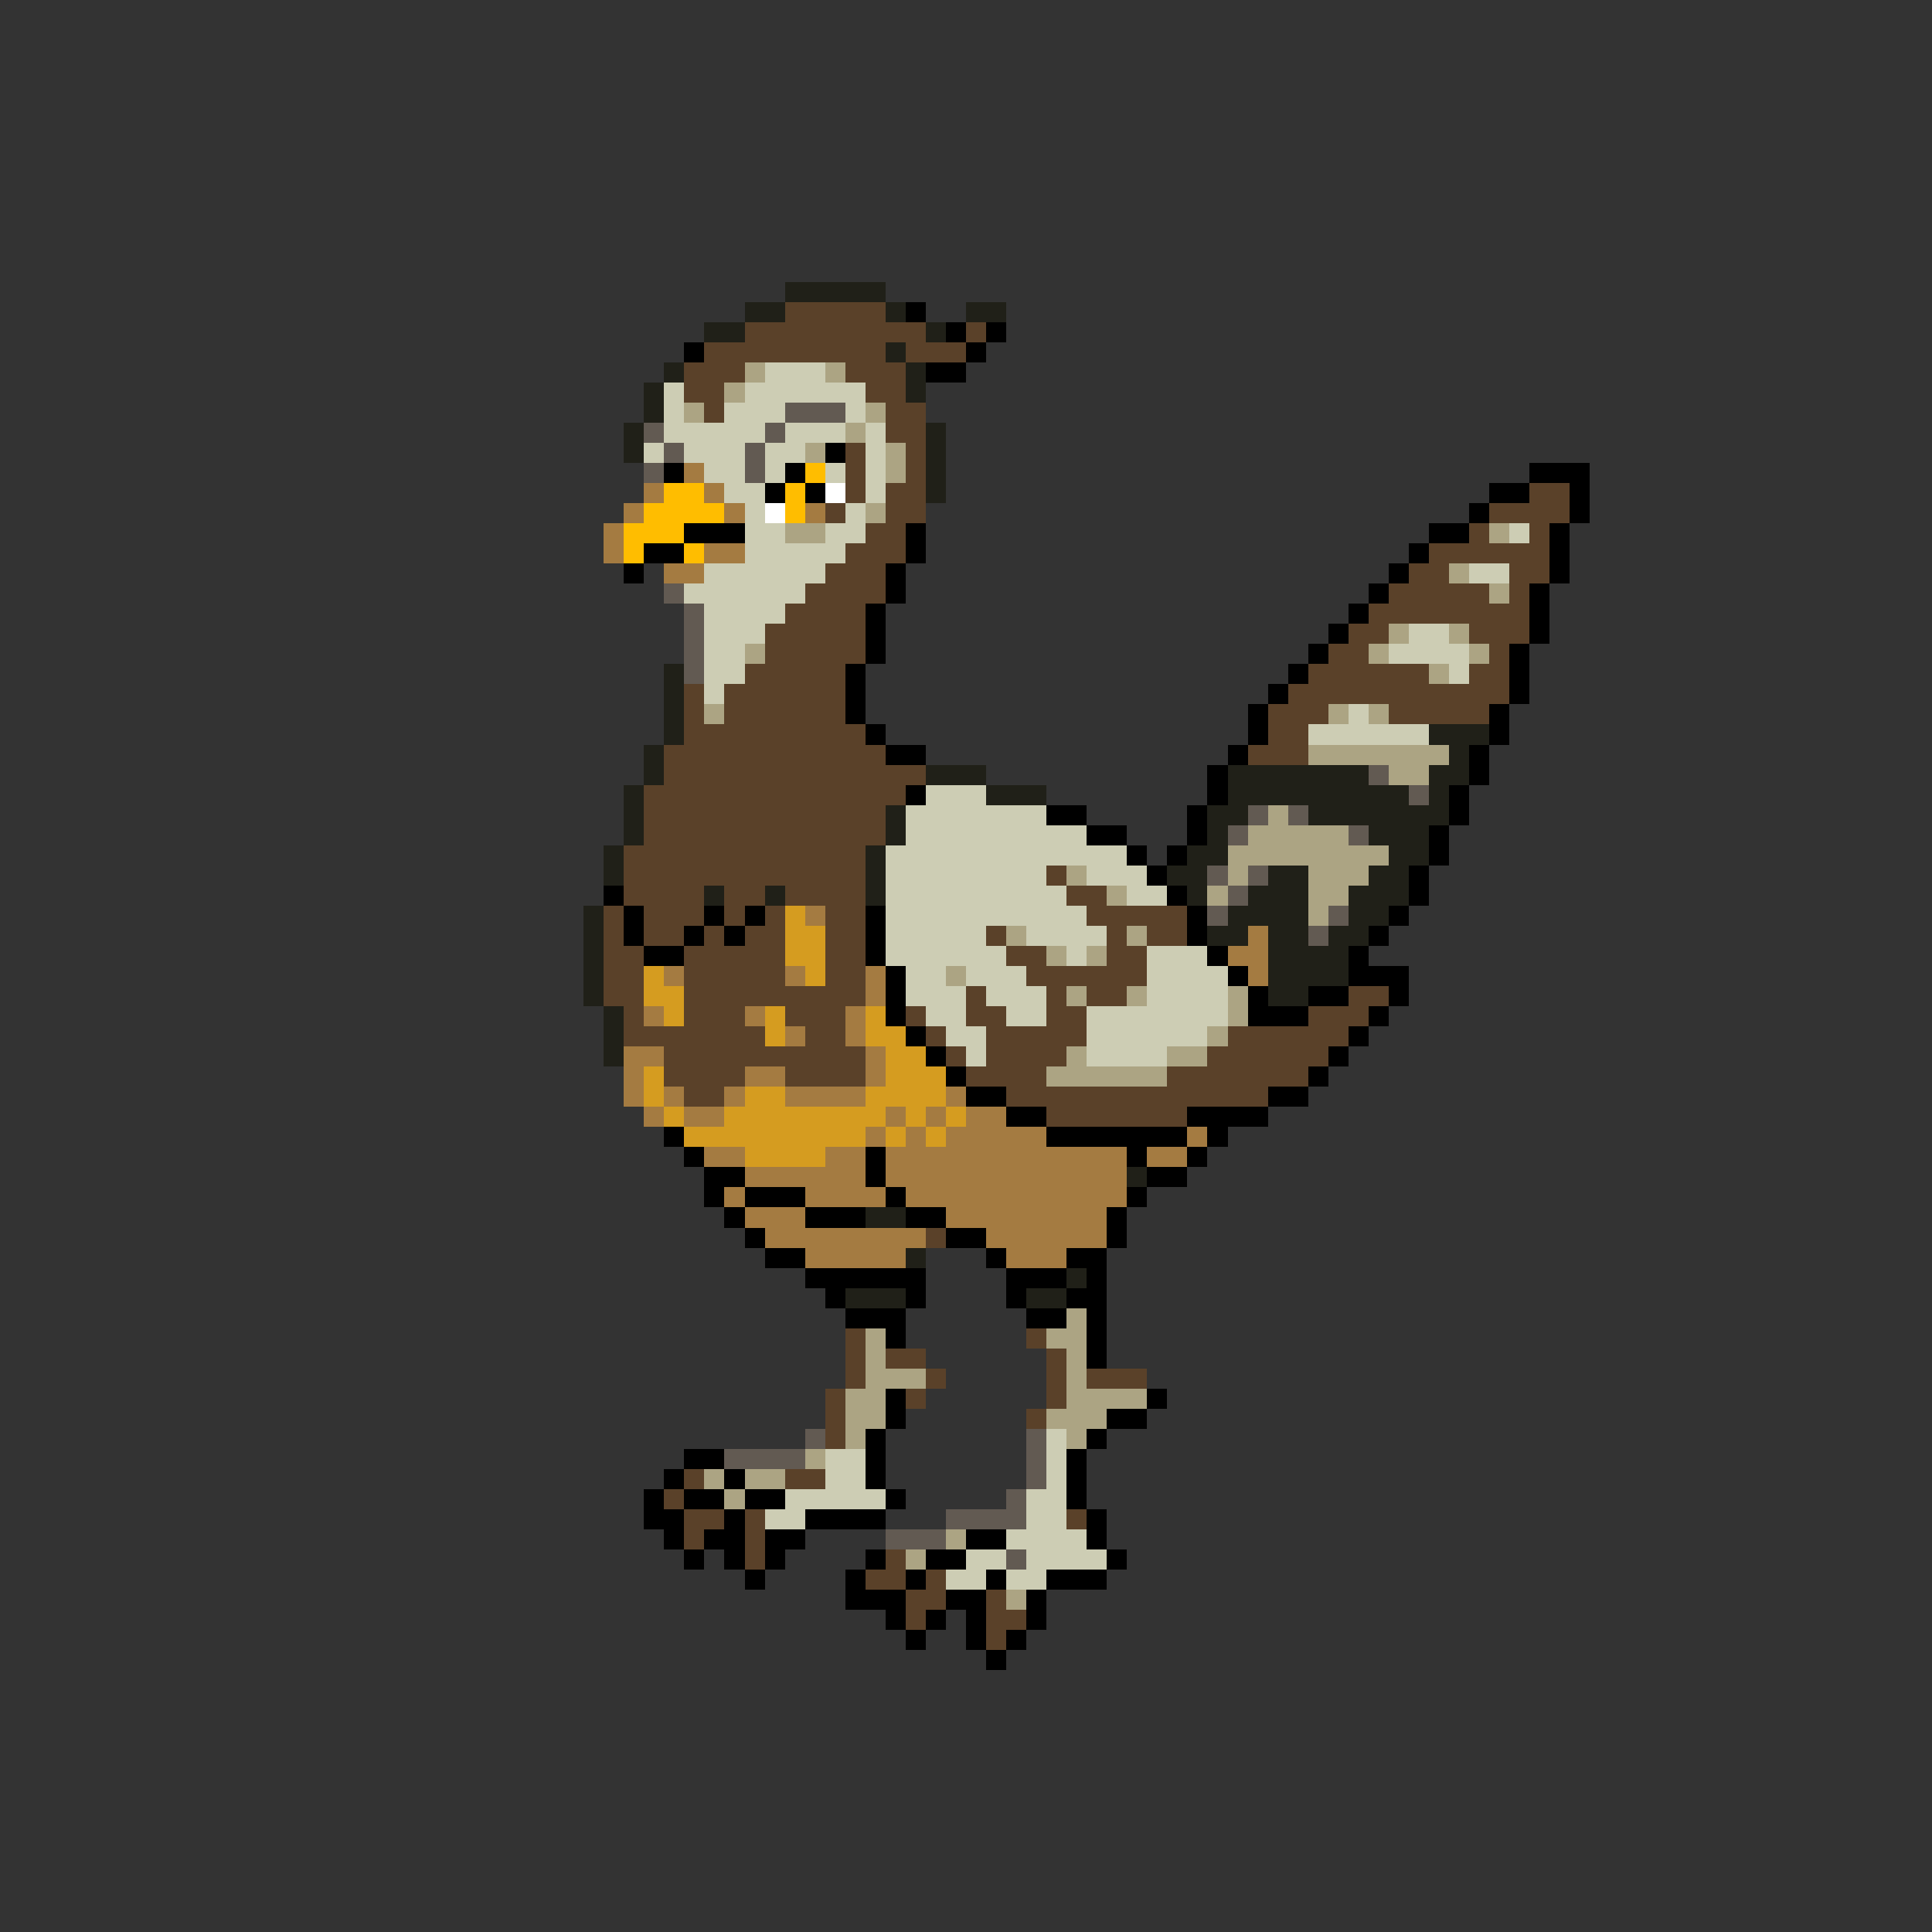 <svg xmlns="http://www.w3.org/2000/svg" viewBox="0 -0.5 96 96" shape-rendering="crispEdges">
<rect x="0" y="-0.5" width="96" height="96" fill="#333333" stroke="none"/>
<path stroke="#202018" d="M39 14h5M37 15h2M44 15h1M48 15h2M35 16h2M46 16h1M44 17h1M33 18h1M45 18h1M32 19h1M45 19h1M32 20h1M31 21h1M46 21h1M31 22h1M46 22h1M46 23h1M46 24h1M33 33h1M33 34h1M33 35h1M33 36h1M71 36h3M32 37h1M72 37h1M32 38h1M46 38h3M61 38h7M71 38h2M31 39h1M49 39h3M61 39h9M71 39h1M31 40h1M44 40h1M60 40h2M65 40h7M31 41h1M44 41h1M60 41h1M68 41h3M30 42h1M43 42h1M59 42h2M69 42h2M30 43h1M43 43h1M58 43h2M63 43h2M68 43h2M35 44h1M38 44h1M43 44h1M59 44h1M62 44h3M67 44h3M29 45h1M61 45h4M67 45h2M29 46h1M60 46h2M63 46h2M66 46h2M29 47h1M63 47h4M29 48h1M63 48h4M29 49h1M63 49h2M30 50h1M30 51h1M30 52h1M56 58h1M43 60h2M45 62h1M53 63h1M42 64h3M51 64h2" />
<path stroke="#5a4129" d="M39 15h5M37 16h9M48 16h1M35 17h9M45 17h3M34 18h3M42 18h3M34 19h2M43 19h2M35 20h1M44 20h2M44 21h2M42 22h1M45 22h1M42 23h1M45 23h1M42 24h1M44 24h2M76 24h2M41 25h1M44 25h2M74 25h4M43 26h2M73 26h1M76 26h1M42 27h3M71 27h6M41 28h3M70 28h2M75 28h2M40 29h4M69 29h5M75 29h1M39 30h4M68 30h8M38 31h5M67 31h2M73 31h3M38 32h5M66 32h2M74 32h1M37 33h5M65 33h6M73 33h2M34 34h1M36 34h6M64 34h11M34 35h1M36 35h6M63 35h3M69 35h5M34 36h9M63 36h2M33 37h11M62 37h3M33 38h13M32 39h13M32 40h12M32 41h12M31 42h12M31 43h12M52 43h1M31 44h4M36 44h2M39 44h4M53 44h2M30 45h1M32 45h3M36 45h1M38 45h1M41 45h2M54 45h5M30 46h1M32 46h2M35 46h1M37 46h2M41 46h2M49 46h1M55 46h1M57 46h2M30 47h2M34 47h5M41 47h2M50 47h2M55 47h2M30 48h2M34 48h5M41 48h2M51 48h6M30 49h2M34 49h9M48 49h1M52 49h1M54 49h2M67 49h2M31 50h1M34 50h3M39 50h3M45 50h1M48 50h2M52 50h2M65 50h3M31 51h7M40 51h2M46 51h1M49 51h5M61 51h6M33 52h10M47 52h1M49 52h4M60 52h6M33 53h4M39 53h4M48 53h4M58 53h7M34 54h2M50 54h13M52 55h7M46 61h1M42 66h1M51 66h1M42 67h1M44 67h2M52 67h1M42 68h1M46 68h1M52 68h1M54 68h3M41 69h1M45 69h1M52 69h1M41 70h1M51 70h1M41 71h1M34 73h1M39 73h2M33 74h1M34 75h2M37 75h1M53 75h1M34 76h1M37 76h1M37 77h1M44 77h1M43 78h2M46 78h1M45 79h2M49 79h1M45 80h1M49 80h2M49 81h1" />
<path stroke="#000000" d="M45 15h1M47 16h1M49 16h1M34 17h1M48 17h1M46 18h2M41 22h1M33 23h1M39 23h1M76 23h3M38 24h1M40 24h1M74 24h2M78 24h1M73 25h1M78 25h1M34 26h3M45 26h1M71 26h2M77 26h1M32 27h2M45 27h1M70 27h1M77 27h1M31 28h1M44 28h1M69 28h1M77 28h1M44 29h1M68 29h1M76 29h1M43 30h1M67 30h1M76 30h1M43 31h1M66 31h1M76 31h1M43 32h1M65 32h1M75 32h1M42 33h1M64 33h1M75 33h1M42 34h1M63 34h1M75 34h1M42 35h1M62 35h1M74 35h1M43 36h1M62 36h1M74 36h1M44 37h2M61 37h1M73 37h1M60 38h1M73 38h1M45 39h1M60 39h1M72 39h1M52 40h2M59 40h1M72 40h1M54 41h2M59 41h1M71 41h1M56 42h1M58 42h1M71 42h1M57 43h1M70 43h1M30 44h1M58 44h1M70 44h1M31 45h1M35 45h1M37 45h1M43 45h1M59 45h1M69 45h1M31 46h1M34 46h1M36 46h1M43 46h1M59 46h1M68 46h1M32 47h2M43 47h1M60 47h1M67 47h1M44 48h1M61 48h1M67 48h3M44 49h1M62 49h1M65 49h2M69 49h1M44 50h1M62 50h3M68 50h1M45 51h1M67 51h1M46 52h1M66 52h1M47 53h1M65 53h1M48 54h2M63 54h2M50 55h2M59 55h4M33 56h1M52 56h7M60 56h1M34 57h1M43 57h1M56 57h1M59 57h1M35 58h2M43 58h1M57 58h2M35 59h1M37 59h3M44 59h1M56 59h1M36 60h1M40 60h3M45 60h2M55 60h1M37 61h1M47 61h2M55 61h1M38 62h2M49 62h1M53 62h2M40 63h6M50 63h3M54 63h1M41 64h1M45 64h1M50 64h1M53 64h2M42 65h3M51 65h2M54 65h1M44 66h1M54 66h1M54 67h1M44 69h1M57 69h1M44 70h1M55 70h2M43 71h1M54 71h1M34 72h2M43 72h1M53 72h1M33 73h1M36 73h1M43 73h1M53 73h1M32 74h1M34 74h2M37 74h2M44 74h1M53 74h1M32 75h2M36 75h1M40 75h4M54 75h1M33 76h1M35 76h2M38 76h2M48 76h2M54 76h1M34 77h1M36 77h1M38 77h1M43 77h1M46 77h2M55 77h1M37 78h1M42 78h1M45 78h1M49 78h1M52 78h3M42 79h3M47 79h2M51 79h1M44 80h1M46 80h1M48 80h1M51 80h1M45 81h1M48 81h1M50 81h1M49 82h1" />
<path stroke="#aca483" d="M37 18h1M41 18h1M36 19h1M34 20h1M43 20h1M42 21h1M40 22h1M44 22h1M44 23h1M43 25h1M39 26h2M74 26h1M72 28h1M74 29h1M69 31h1M72 31h1M37 32h1M68 32h1M73 32h1M71 33h1M35 35h1M66 35h1M68 35h1M65 37h7M69 38h2M63 40h1M62 41h5M61 42h8M53 43h1M61 43h1M65 43h3M55 44h1M60 44h1M65 44h2M65 45h1M50 46h1M56 46h1M52 47h1M54 47h1M47 48h1M53 49h1M56 49h1M61 49h1M61 50h1M60 51h1M53 52h1M58 52h2M52 53h6M53 65h1M43 66h1M52 66h2M43 67h1M53 67h1M43 68h3M53 68h1M42 69h2M53 69h4M42 70h2M52 70h3M42 71h1M53 71h1M40 72h1M35 73h1M37 73h2M36 74h1M47 76h1M45 77h1M50 79h1" />
<path stroke="#cdcdb4" d="M38 18h3M33 19h1M37 19h6M33 20h1M36 20h3M42 20h1M33 21h5M39 21h3M43 21h1M32 22h1M34 22h3M38 22h2M43 22h1M35 23h2M38 23h1M41 23h1M43 23h1M36 24h2M43 24h1M37 25h1M42 25h1M37 26h2M41 26h2M75 26h1M37 27h5M35 28h6M73 28h2M34 29h6M35 30h4M35 31h3M70 31h2M35 32h2M69 32h4M35 33h2M72 33h1M35 34h1M67 35h1M65 36h6M46 39h3M45 40h7M45 41h9M44 42h12M44 43h8M54 43h3M44 44h9M56 44h2M44 45h10M44 46h5M51 46h4M44 47h6M53 47h1M57 47h3M45 48h2M48 48h3M57 48h4M45 49h3M49 49h3M57 49h4M46 50h2M50 50h2M54 50h7M47 51h2M54 51h6M48 52h1M54 52h4M52 71h1M41 72h2M52 72h1M41 73h2M52 73h1M39 74h5M51 74h2M38 75h2M51 75h2M50 76h4M48 77h2M51 77h4M47 78h2M50 78h2" />
<path stroke="#625a52" d="M39 20h3M32 21h1M38 21h1M33 22h1M37 22h1M32 23h1M37 23h1M33 29h1M34 30h1M34 31h1M34 32h1M34 33h1M68 38h1M70 39h1M62 40h1M64 40h1M61 41h1M67 41h1M60 43h1M62 43h1M61 44h1M60 45h1M66 45h1M65 46h1M40 71h1M51 71h1M36 72h4M51 72h1M51 73h1M50 74h1M47 75h4M44 76h3M50 77h1" />
<path stroke="#a47b41" d="M34 23h1M32 24h1M35 24h1M31 25h1M36 25h1M40 25h1M30 26h1M30 27h1M35 27h2M33 28h2M40 45h1M62 46h1M61 47h2M33 48h1M39 48h1M43 48h1M62 48h1M43 49h1M32 50h1M37 50h1M42 50h1M39 51h1M42 51h1M31 52h2M43 52h1M31 53h1M37 53h2M43 53h1M31 54h1M33 54h1M36 54h1M39 54h4M47 54h1M32 55h1M34 55h2M44 55h1M46 55h1M48 55h2M43 56h1M45 56h1M47 56h5M59 56h1M35 57h2M41 57h2M44 57h12M57 57h2M37 58h6M44 58h12M36 59h1M40 59h4M45 59h11M37 60h3M47 60h8M38 61h8M49 61h6M40 62h5M50 62h3" />
<path stroke="#ffbd00" d="M40 23h1M33 24h2M39 24h1M32 25h4M39 25h1M31 26h3M31 27h1M34 27h1" />
<path stroke="#ffffff" d="M41 24h1M38 25h1" />
<path stroke="#d59c20" d="M39 45h1M39 46h2M39 47h2M32 48h1M40 48h1M32 49h2M33 50h1M38 50h1M43 50h1M38 51h1M43 51h2M44 52h2M32 53h1M44 53h3M32 54h1M37 54h2M43 54h4M33 55h1M36 55h8M45 55h1M47 55h1M34 56h9M44 56h1M46 56h1M37 57h4" />
</svg>